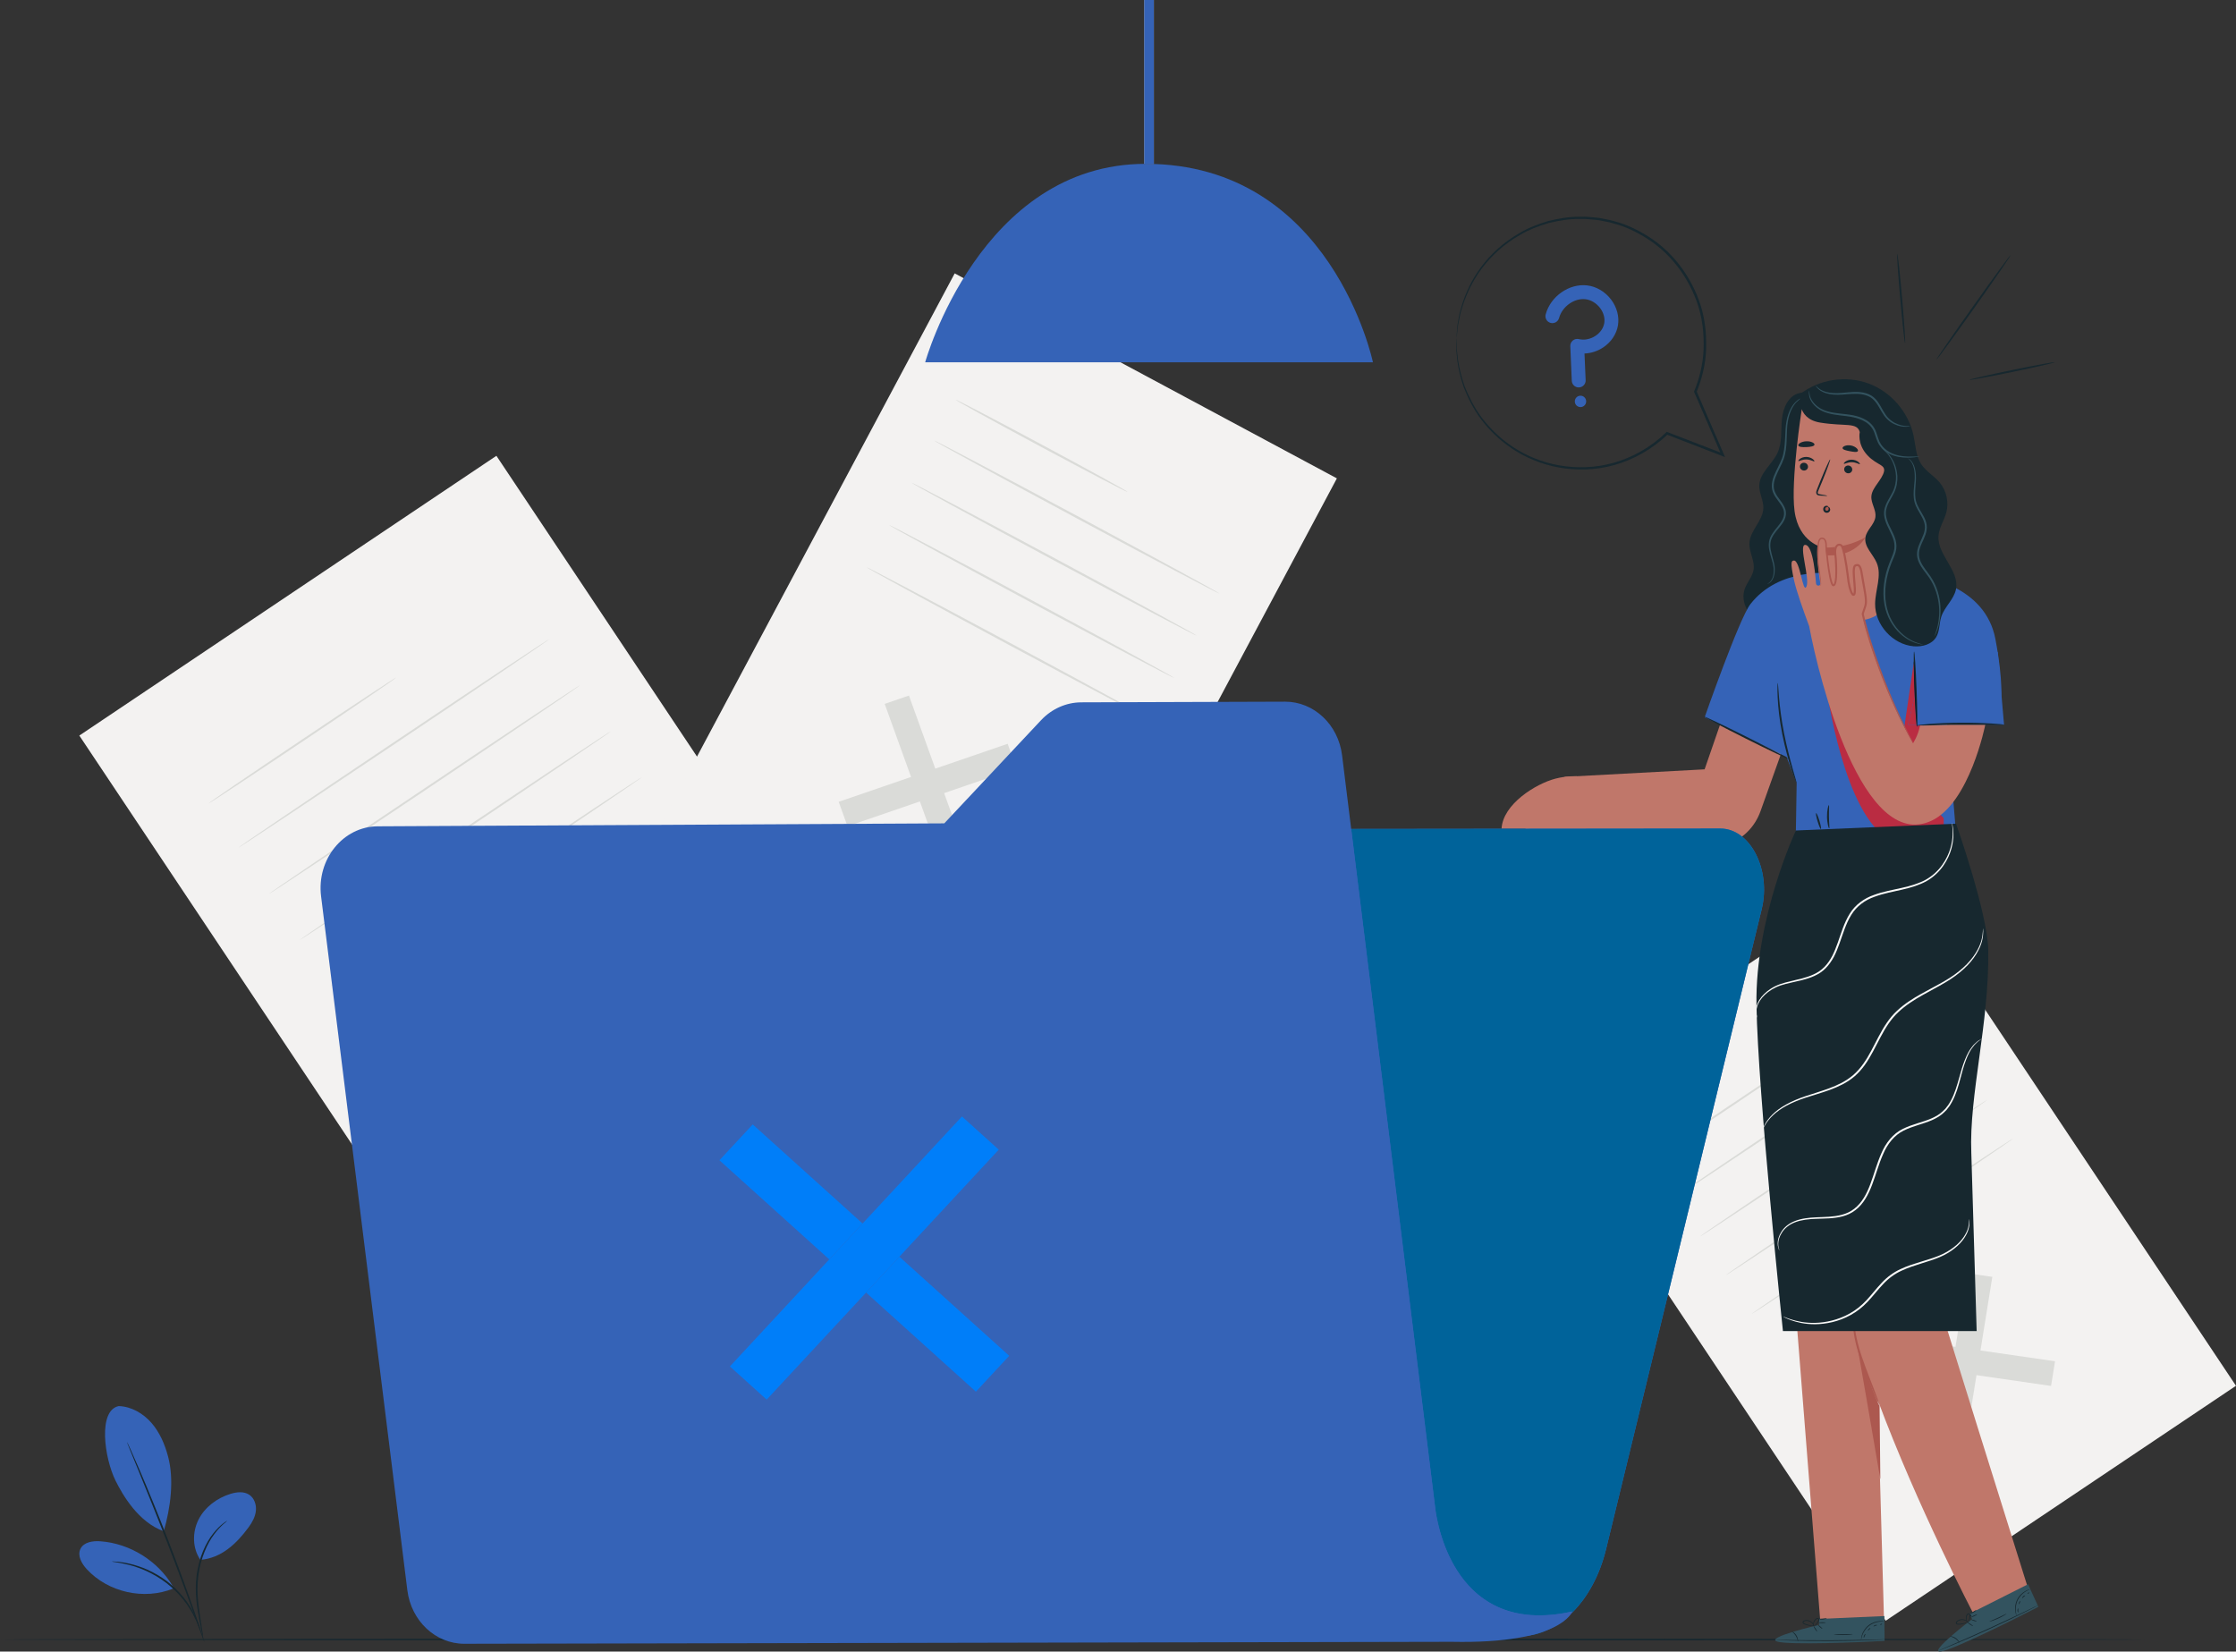 <svg width="417" height="308" viewBox="0 0 417 308" fill="none" xmlns="http://www.w3.org/2000/svg">
<rect x="0" y="0" width="417" height="308" fill="#333333" stroke="none"/>
<g clip-path="url(#clip0)">
<path d="M169.18 199.854L91.398 252.027L14.793 137.173L92.575 85.001L169.18 199.854Z" fill="#F3F2F1"/>
<path d="M128.996 194.409L128.114 199.887L89.448 194.301L90.331 188.823L128.996 194.409Z" fill="#DADBD8"/>
<path d="M109.524 174.866L115.072 175.668L108.921 213.844L103.372 213.043L109.524 174.866Z" fill="#DADBD8"/>
<path d="M73.909 126.342C73.964 126.426 66.169 131.751 56.501 138.237C46.829 144.724 38.946 149.914 38.891 149.831C38.836 149.748 46.629 144.423 56.3 137.936C65.969 131.45 73.854 126.26 73.909 126.342Z" fill="#DADBD8"/>
<path d="M102.513 119.142C102.569 119.225 89.606 128.017 73.565 138.776C57.518 149.54 44.469 158.195 44.414 158.111C44.358 158.029 57.318 149.238 73.364 138.476C89.406 127.716 102.458 119.058 102.513 119.142Z" fill="#DADBD8"/>
<path d="M108.247 127.738C108.303 127.822 95.34 136.613 79.299 147.372C63.252 158.136 50.203 166.791 50.148 166.708C50.092 166.625 63.052 157.835 79.099 147.072C95.139 136.312 108.191 127.655 108.247 127.738Z" fill="#DADBD8"/>
<path d="M113.981 136.335C114.036 136.418 101.074 145.21 85.033 155.97C68.986 166.733 55.937 175.388 55.881 175.305C55.826 175.222 68.785 166.432 84.832 155.669C100.873 144.909 113.925 136.252 113.981 136.335Z" fill="#DADBD8"/>
<path d="M119.714 144.932C119.77 145.015 106.808 153.807 90.767 164.566C74.72 175.329 61.671 183.985 61.615 183.901C61.56 183.819 74.519 175.029 90.566 164.266C106.607 153.506 119.659 144.849 119.714 144.932Z" fill="#DADBD8"/>
<path d="M416.998 258.433L351.675 302.248L287.341 205.791L352.664 161.976L416.998 258.433Z" fill="#F3F2F1"/>
<path d="M383.251 253.859L382.51 258.461L350.038 253.769L350.779 249.168L383.251 253.859Z" fill="#DADBD8"/>
<path d="M366.898 237.447L371.557 238.119L366.391 270.181L361.731 269.509L366.898 237.447Z" fill="#DADBD8"/>
<path d="M336.987 196.696C337.043 196.779 330.504 201.262 322.384 206.708C314.261 212.157 307.633 216.505 307.578 216.421C307.522 216.338 314.061 211.855 322.184 206.407C330.303 200.961 336.932 196.612 336.987 196.696Z" fill="#DADBD8"/>
<path d="M361.009 190.648C361.065 190.731 350.186 198.125 336.715 207.161C323.238 216.201 312.272 223.46 312.217 223.375C312.161 223.293 323.038 215.9 336.514 206.861C349.986 197.825 360.954 190.564 361.009 190.648Z" fill="#DADBD8"/>
<path d="M365.826 197.868C365.881 197.951 355.002 205.345 341.53 214.381C328.054 223.421 317.087 230.678 317.032 230.595C316.977 230.513 327.853 223.12 341.33 214.08C354.801 205.044 365.771 197.784 365.826 197.868Z" fill="#DADBD8"/>
<path d="M370.641 205.088C370.697 205.171 359.818 212.565 346.345 221.601C332.869 230.641 321.903 237.898 321.847 237.815C321.792 237.733 332.668 230.34 346.145 221.3C359.617 212.264 370.586 205.004 370.641 205.088Z" fill="#DADBD8"/>
<path d="M375.456 212.307C375.512 212.39 364.633 219.784 351.161 228.821C337.685 237.86 326.719 245.118 326.663 245.035C326.607 244.952 337.484 237.56 350.96 228.52C364.432 219.484 375.401 212.224 375.456 212.307Z" fill="#DADBD8"/>
<path d="M193.19 194.456L121.916 156.23L178.044 50.984L249.32 89.21L193.19 194.456Z" fill="#F3F2F1"/>
<path d="M180.989 161.534L176.467 163.087L164.989 131.266L169.511 129.713L180.989 161.534Z" fill="#DADBD8"/>
<path d="M187.922 138.706L189.569 143.271L158.056 154.094L156.409 149.528L187.922 138.706Z" fill="#DADBD8"/>
<path d="M210.313 91.756C210.258 91.861 203.028 88.092 194.168 83.341C185.306 78.588 178.169 74.651 178.225 74.546C178.28 74.441 185.508 78.209 194.371 82.962C203.23 87.714 210.369 91.652 210.313 91.756Z" fill="#DADBD8"/>
<path d="M227.417 110.687C227.361 110.792 215.397 104.485 200.698 96.601C185.993 88.715 174.122 82.239 174.178 82.135C174.233 82.03 186.195 88.337 200.9 96.222C215.599 104.106 227.473 110.583 227.417 110.687Z" fill="#DADBD8"/>
<path d="M223.215 118.565C223.16 118.67 211.196 112.363 196.496 104.479C181.792 96.593 169.921 90.117 169.977 90.012C170.032 89.908 181.994 96.214 196.699 104.1C211.398 111.984 223.272 118.461 223.215 118.565Z" fill="#DADBD8"/>
<path d="M219.014 126.443C218.959 126.548 206.995 120.241 192.296 112.357C177.591 104.47 165.72 97.995 165.776 97.89C165.832 97.785 177.793 104.091 192.497 111.978C207.197 119.861 219.071 126.339 219.014 126.443Z" fill="#DADBD8"/>
<path d="M214.813 134.32C214.758 134.425 202.794 128.117 188.094 120.234C173.39 112.347 161.519 105.872 161.575 105.767C161.63 105.662 173.592 111.969 188.297 119.855C202.995 127.738 214.869 134.216 214.813 134.32Z" fill="#DADBD8"/>
<path d="M213.396 30.575H215.187V-0.001H213.396V30.575Z" fill="#C3C5C2"/>
<path d="M172.539 67.562H256.044C256.044 67.562 248.334 30.555 213.659 30.555C182.817 30.555 172.539 67.562 172.539 67.562Z" fill="#3563B7"/>
<path d="M215.187 -0.001H213.396V30.575H215.187V-0.001Z" fill="#3563B7"/>
<path d="M400.213 305.752C400.213 305.852 310.615 305.934 200.116 305.934C89.579 305.934 0 305.852 0 305.752C0 305.653 89.579 305.572 200.116 305.572C310.615 305.572 400.213 305.653 400.213 305.752Z" fill="#17282F"/>
<path d="M22.15 262.217C24.494 262.299 26.694 263.576 28.24 265.344C29.786 267.113 30.733 269.337 31.34 271.608C32.513 276.004 31.792 281.192 30.541 285.566C25.796 283.865 22.869 278.79 21.546 276.122C19.455 271.905 18.228 263.01 22.15 262.217Z" fill="#3563B7"/>
<path d="M37.37 290.894C35.872 288.738 35.837 285.74 37.021 283.396C38.204 281.052 40.478 279.362 42.983 278.59C44.141 278.234 45.484 278.084 46.492 278.759C47.433 279.39 47.84 280.627 47.719 281.757C47.598 282.886 47.027 283.919 46.354 284.832C44.047 287.965 41.24 290.573 37.37 290.894Z" fill="#3563B7"/>
<path d="M37.892 305.583C37.869 305.586 37.797 305.26 37.679 304.67C37.553 304.018 37.388 303.175 37.192 302.164C36.817 300.058 36.223 297.062 36.672 293.75C37.104 290.454 38.413 287.635 39.785 285.952C40.461 285.1 41.107 284.498 41.585 284.127C41.816 283.932 42.021 283.812 42.15 283.72C42.283 283.633 42.355 283.592 42.362 283.601C42.414 283.659 41.252 284.377 39.969 286.094C38.67 287.782 37.424 290.553 36.998 293.794C36.556 297.038 37.103 300.007 37.42 302.125C37.59 303.188 37.727 304.05 37.806 304.649C37.885 305.247 37.913 305.579 37.892 305.583Z" fill="#17282F"/>
<path d="M23.68 268.908C23.691 268.903 23.756 269.027 23.871 269.268C23.998 269.542 24.16 269.892 24.36 270.327C24.779 271.25 25.369 272.592 26.084 274.257C27.513 277.587 29.424 282.213 31.419 287.37C33.413 292.53 35.113 297.24 36.296 300.665C36.887 302.378 37.354 303.767 37.665 304.732C37.809 305.189 37.925 305.557 38.016 305.845C38.093 306.1 38.128 306.237 38.117 306.241C38.107 306.244 38.05 306.115 37.953 305.867C37.848 305.584 37.712 305.222 37.544 304.774C37.184 303.783 36.686 302.416 36.077 300.743C34.839 297.339 33.105 292.645 31.113 287.49C29.119 282.337 27.244 277.698 25.869 274.348C25.194 272.7 24.642 271.354 24.243 270.378C24.065 269.933 23.922 269.574 23.81 269.295C23.715 269.046 23.67 268.912 23.68 268.908Z" fill="#17282F"/>
<path d="M32.259 295.865C29.46 291.089 24.235 287.833 18.726 287.433C17.323 287.33 15.636 287.567 15.011 288.831C14.384 290.096 15.222 291.593 16.178 292.632C20.154 296.951 26.88 298.457 32.311 296.243" fill="#3563B7"/>
<path d="M20.862 291.199C20.864 291.176 21.176 291.189 21.741 291.232C22.023 291.251 22.369 291.276 22.766 291.351C23.16 291.424 23.62 291.468 24.11 291.604C24.602 291.726 25.146 291.847 25.709 292.05C26.283 292.22 26.872 292.466 27.491 292.729C28.714 293.286 30.012 294.015 31.247 294.962C32.473 295.92 33.509 296.992 34.351 298.042C34.756 298.581 35.142 299.09 35.444 299.61C35.777 300.108 36.025 300.609 36.258 301.061C36.507 301.505 36.653 301.945 36.816 302.314C36.981 302.683 37.083 303.016 37.165 303.288C37.333 303.831 37.415 304.132 37.393 304.139C37.323 304.163 36.986 302.948 36.051 301.168C35.808 300.729 35.553 300.242 35.215 299.756C34.908 299.252 34.519 298.757 34.114 298.232C33.273 297.209 32.25 296.164 31.046 295.223C29.833 294.293 28.563 293.569 27.367 293.006C26.761 292.74 26.184 292.487 25.622 292.309C25.071 292.097 24.538 291.965 24.055 291.831C22.109 291.337 20.855 291.27 20.862 291.199Z" fill="#17282F"/>
<path d="M335.532 73.322C333.494 73.793 332.501 76.145 332.308 78.233C332.116 80.322 332.381 82.528 331.506 84.433C330.521 86.578 328.17 88.159 328.092 90.518C328.045 91.957 328.896 93.31 328.856 94.748C328.788 97.112 326.385 98.897 326.259 101.257C326.169 102.957 327.298 104.588 327.026 106.268C326.814 107.577 325.799 108.607 325.37 109.859C324.515 112.357 326.226 115.107 328.454 116.513C330.938 118.079 334.118 118.484 336.913 117.588C339.709 116.693 342.065 114.514 343.184 111.793C344.417 108.791 344.147 105.41 343.879 102.174C343.044 92.091 342.423 81.99 342.018 71.879" fill="#17282F"/>
<path d="M329.615 108.907C329.571 108.866 330.172 108.688 330.546 107.796C330.727 107.359 330.82 106.773 330.783 106.099C330.76 105.42 330.529 104.681 330.277 103.848C330.045 103.021 329.743 102.064 329.916 100.997C330.091 99.915 330.863 99.026 331.568 98.153C331.922 97.71 332.279 97.25 332.504 96.726C332.74 96.208 332.79 95.615 332.613 95.059C332.254 93.923 331.144 93.088 330.635 91.776C330.383 91.12 330.38 90.398 330.524 89.748C330.661 89.092 330.926 88.497 331.193 87.929C331.736 86.797 332.333 85.759 332.57 84.658C333.056 82.453 332.83 80.348 333.161 78.619C333.46 76.887 334.19 75.584 334.913 74.915C335.266 74.568 335.607 74.384 335.829 74.26C336.066 74.158 336.192 74.111 336.196 74.122C336.219 74.161 335.682 74.326 335.013 75.014C334.344 75.692 333.674 76.966 333.412 78.662C333.275 79.505 333.254 80.453 333.219 81.471C333.184 82.488 333.152 83.592 332.894 84.734C332.653 85.891 332.039 86.969 331.513 88.081C330.991 89.173 330.512 90.454 330.973 91.651C331.413 92.834 332.53 93.674 332.95 94.953C333.155 95.589 333.088 96.294 332.82 96.864C332.566 97.444 332.188 97.918 331.827 98.362C331.101 99.241 330.376 100.077 330.211 101.05C330.037 102.018 330.304 102.951 330.523 103.777C330.756 104.604 330.979 105.383 330.985 106.09C331.003 106.791 330.886 107.401 330.675 107.852C330.466 108.306 330.18 108.586 329.965 108.729C329.751 108.876 329.615 108.907 329.615 108.907Z" fill="#33535F"/>
<path d="M324.156 125.383L317.9 143.473L291.804 144.876L287.453 154.586L314.697 157.35C320.13 159.602 326.336 156.842 328.319 151.292L335.589 130.941L324.156 125.383Z" fill="#C0776A"/>
<path d="M378.132 295.93C378.132 295.93 359.009 235.02 358.603 233.043C358.236 231.256 365.543 187.424 366.464 176.08L340.624 177.046C340.624 177.046 340.624 177.115 340.622 177.235L329.639 177.846L339.476 302.415H351.367L350.188 261.087C357.52 280.827 368.027 300.943 368.027 300.943L378.132 295.93Z" fill="#C0776A"/>
<path d="M350.673 275.899C350.684 275.521 350.529 262.052 350.529 262.052C350.381 262.858 345.97 250.357 346.077 249.598C346.132 249.204 350.673 275.899 350.673 275.899Z" fill="#AC584F"/>
<path d="M345.574 243.679C345.547 243.679 345.521 243.947 345.497 244.434C345.472 244.921 345.466 245.627 345.513 246.499C345.53 246.936 345.576 247.412 345.632 247.923C345.697 248.433 345.766 248.979 345.884 249.546C346.1 250.683 346.433 251.913 346.856 253.175C347.719 255.694 348.672 257.899 349.349 259.498C349.669 260.227 349.945 260.855 350.176 261.381C350.379 261.822 350.504 262.062 350.529 262.052C350.555 262.042 350.478 261.783 350.319 261.323C350.16 260.864 349.917 260.204 349.608 259.393C348.997 257.767 348.086 255.546 347.231 253.049C346.811 251.798 346.473 250.59 346.241 249.474C346.115 248.918 346.035 248.381 345.957 247.88C345.887 247.378 345.826 246.91 345.792 246.479C345.71 245.619 345.673 244.918 345.651 244.433C345.628 243.948 345.601 243.679 345.574 243.679Z" fill="#AC584F"/>
<path d="M339.253 303.029L339.248 301.909L351.427 301.378L351.461 305.997L350.71 306.047C347.366 306.244 333.697 306.809 331.459 306.137C328.965 305.386 339.253 303.029 339.253 303.029Z" fill="#33535F"/>
<path d="M351.631 305.717C351.631 305.722 351.56 305.73 351.422 305.74C351.243 305.751 351.046 305.764 350.824 305.779C350.226 305.807 349.49 305.841 348.622 305.882C346.763 305.955 344.192 306.023 341.351 306.036C338.51 306.048 335.938 306.003 334.078 305.946C333.21 305.912 332.474 305.885 331.875 305.862C331.653 305.849 331.457 305.838 331.277 305.828C331.14 305.819 331.068 305.812 331.068 305.808C331.068 305.802 331.14 305.799 331.278 305.799C331.458 305.801 331.655 305.803 331.877 305.805C332.476 305.814 333.212 305.827 334.08 305.841C335.94 305.872 338.511 305.901 341.351 305.889C344.189 305.876 346.759 305.825 348.619 305.778C349.488 305.755 350.224 305.737 350.822 305.721C351.044 305.717 351.241 305.714 351.421 305.71C351.559 305.71 351.63 305.711 351.631 305.717Z" fill="#17282F"/>
<path d="M335.307 306.11C335.262 306.116 335.226 305.589 334.892 305.058C334.567 304.52 334.114 304.253 334.139 304.215C334.146 304.178 334.667 304.405 335.017 304.98C335.373 305.551 335.343 306.119 335.307 306.11Z" fill="#17282F"/>
<path d="M338.876 304.278C338.842 304.3 338.67 304.092 338.493 303.813C338.314 303.535 338.198 303.291 338.233 303.269C338.267 303.247 338.439 303.455 338.616 303.733C338.794 304.013 338.91 304.256 338.876 304.278Z" fill="#17282F"/>
<path d="M339.856 303.754C339.829 303.784 339.637 303.657 339.428 303.469C339.218 303.282 339.07 303.106 339.097 303.076C339.124 303.045 339.316 303.172 339.525 303.36C339.734 303.547 339.883 303.723 339.856 303.754Z" fill="#17282F"/>
<path d="M340.471 302.605C340.472 302.646 340.189 302.683 339.84 302.688C339.49 302.693 339.206 302.664 339.205 302.623C339.205 302.583 339.487 302.546 339.838 302.54C340.187 302.536 340.47 302.564 340.471 302.605Z" fill="#17282F"/>
<path d="M340.681 301.796C340.696 301.832 340.387 301.972 339.977 302.004C339.566 302.038 339.24 301.947 339.248 301.909C339.254 301.867 339.575 301.89 339.965 301.857C340.355 301.828 340.669 301.755 340.681 301.796Z" fill="#17282F"/>
<path d="M338.461 303.22C338.462 303.236 338.163 303.274 337.682 303.217C337.442 303.19 337.158 303.134 336.853 303.037C336.701 302.984 336.542 302.944 336.378 302.843C336.301 302.792 336.215 302.72 336.184 302.601C336.152 302.484 336.213 302.353 336.301 302.289C337.044 301.899 337.79 302.316 338.068 302.701C338.221 302.898 338.292 303.089 338.324 303.222C338.356 303.354 338.354 303.431 338.345 303.432C338.318 303.442 338.292 303.125 337.988 302.768C337.839 302.592 337.611 302.421 337.321 302.336C337.046 302.255 336.655 302.235 336.393 302.403C336.27 302.495 336.319 302.641 336.457 302.722C336.585 302.805 336.751 302.855 336.895 302.909C337.19 303.009 337.465 303.074 337.697 303.115C338.164 303.196 338.461 303.196 338.461 303.22Z" fill="#17282F"/>
<path d="M338.26 303.259C338.249 303.267 338.133 303.068 338.168 302.717C338.186 302.544 338.248 302.34 338.378 302.146C338.515 301.972 338.691 301.732 339.025 301.746C339.205 301.768 339.295 301.974 339.266 302.105C339.253 302.243 339.192 302.36 339.136 302.454C339.021 302.65 338.89 302.809 338.769 302.928C338.526 303.169 338.333 303.26 338.325 303.246C338.311 303.227 338.48 303.105 338.694 302.857C338.8 302.733 338.915 302.576 339.018 302.388C339.124 302.222 339.196 301.926 339 301.891C338.806 301.872 338.608 302.068 338.489 302.224C338.367 302.394 338.3 302.576 338.271 302.733C338.213 303.051 338.285 303.253 338.26 303.259Z" fill="#17282F"/>
<path d="M351.371 302.392C351.369 302.42 351.024 302.361 350.477 302.428C349.935 302.49 349.181 302.716 348.527 303.242C347.873 303.77 347.49 304.459 347.312 304.977C347.129 305.498 347.113 305.848 347.085 305.845C347.076 305.844 347.072 305.756 347.084 305.6C347.096 305.442 347.133 305.216 347.213 304.944C347.371 304.404 347.753 303.677 348.435 303.127C349.117 302.579 349.907 302.362 350.466 302.325C350.749 302.304 350.977 302.317 351.133 302.339C351.289 302.361 351.373 302.384 351.371 302.392Z" fill="#17282F"/>
<path d="M345.538 304.749C345.544 304.787 344.753 304.914 343.769 304.917C342.784 304.924 341.993 304.806 341.998 304.768C342.001 304.725 342.793 304.777 343.768 304.77C344.744 304.766 345.534 304.706 345.538 304.749Z" fill="#17282F"/>
<path d="M347.914 304.723C347.943 304.753 347.849 304.892 347.769 305.074C347.686 305.256 347.645 305.418 347.604 305.415C347.564 305.415 347.54 305.224 347.634 305.014C347.728 304.804 347.888 304.694 347.914 304.723Z" fill="#17282F"/>
<path d="M348.804 303.603C348.833 303.632 348.755 303.758 348.63 303.885C348.505 304.013 348.381 304.095 348.352 304.066C348.323 304.038 348.4 303.911 348.526 303.783C348.65 303.655 348.775 303.575 348.804 303.603Z" fill="#17282F"/>
<path d="M350.082 303.087C350.074 303.129 349.913 303.128 349.736 303.192C349.556 303.251 349.429 303.35 349.397 303.323C349.365 303.301 349.467 303.128 349.688 303.053C349.908 302.975 350.095 303.05 350.082 303.087Z" fill="#17282F"/>
<path d="M350.994 302.843C351.009 302.882 350.939 302.943 350.839 302.983C350.738 303.023 350.645 303.024 350.63 302.986C350.615 302.948 350.685 302.886 350.785 302.847C350.886 302.806 350.98 302.806 350.994 302.843Z" fill="#17282F"/>
<path d="M367.789 301.952L367.327 300.932L378.221 295.443L380.137 299.643L379.473 299.999C376.504 301.551 364.264 307.682 361.948 307.987C359.365 308.328 367.789 301.952 367.789 301.952Z" fill="#33535F"/>
<path d="M380.178 299.319C380.181 299.323 380.118 299.36 379.998 299.426C379.839 299.51 379.665 299.602 379.468 299.706C378.934 299.978 378.277 300.311 377.501 300.705C375.834 301.536 373.516 302.654 370.931 303.833C368.344 305.011 365.979 306.026 364.259 306.738C363.453 307.064 362.77 307.341 362.216 307.566C362.008 307.646 361.823 307.717 361.656 307.782C361.527 307.83 361.459 307.853 361.457 307.848C361.455 307.843 361.52 307.811 361.644 307.754C361.809 307.682 361.989 307.603 362.193 307.513C362.743 307.276 363.42 306.986 364.218 306.642C365.928 305.906 368.285 304.876 370.87 303.698C373.455 302.521 375.778 301.418 377.456 300.612C378.238 300.234 378.903 299.915 379.442 299.655C379.644 299.56 379.822 299.476 379.984 299.4C380.109 299.343 380.176 299.315 380.178 299.319Z" fill="#17282F"/>
<path d="M365.448 306.383C365.409 306.407 365.16 305.941 364.639 305.593C364.123 305.237 363.599 305.178 363.606 305.134C363.6 305.097 364.167 305.09 364.721 305.471C365.279 305.845 365.484 306.376 365.448 306.383Z" fill="#17282F"/>
<path d="M367.955 303.246C367.933 303.28 367.691 303.16 367.415 302.98C367.139 302.798 366.933 302.624 366.956 302.59C366.978 302.555 367.219 302.675 367.496 302.856C367.771 303.037 367.977 303.212 367.955 303.246Z" fill="#17282F"/>
<path d="M368.634 302.365C368.622 302.404 368.396 302.367 368.128 302.282C367.86 302.197 367.652 302.097 367.666 302.058C367.678 302.019 367.905 302.057 368.172 302.142C368.439 302.226 368.647 302.327 368.634 302.365Z" fill="#17282F"/>
<path d="M368.727 301.064C368.745 301.101 368.501 301.251 368.185 301.4C367.868 301.548 367.597 301.638 367.58 301.602C367.563 301.565 367.806 301.415 368.123 301.266C368.44 301.117 368.711 301.027 368.727 301.064Z" fill="#17282F"/>
<path d="M368.588 300.24C368.615 300.267 368.392 300.522 368.03 300.719C367.669 300.919 367.334 300.97 367.327 300.932C367.316 300.891 367.617 300.78 367.96 300.59C368.303 300.403 368.559 300.208 368.588 300.24Z" fill="#17282F"/>
<path d="M367.144 302.451C367.152 302.465 366.895 302.623 366.433 302.768C366.203 302.841 365.92 302.907 365.602 302.945C365.442 302.959 365.281 302.988 365.09 302.963C364.998 302.948 364.89 302.917 364.815 302.822C364.736 302.729 364.739 302.583 364.793 302.488C365.312 301.829 366.164 301.902 366.574 302.139C366.794 302.255 366.936 302.402 367.02 302.509C367.103 302.618 367.132 302.687 367.125 302.692C367.104 302.712 366.95 302.434 366.527 302.233C366.32 302.134 366.044 302.072 365.743 302.113C365.459 302.153 365.094 302.294 364.924 302.555C364.849 302.69 364.953 302.803 365.112 302.821C365.263 302.843 365.435 302.821 365.588 302.81C365.899 302.781 366.176 302.727 366.405 302.668C366.864 302.551 367.134 302.429 367.144 302.451Z" fill="#17282F"/>
<path d="M366.977 302.57C366.97 302.582 366.783 302.448 366.671 302.113C366.617 301.948 366.59 301.736 366.63 301.506C366.684 301.291 366.747 301 367.056 300.875C367.23 300.821 367.636 301.172 367.665 301.303C367.708 301.434 367.459 301.367 367.447 301.476C367.422 301.702 367.367 301.9 367.306 302.059C367.182 302.378 367.044 302.541 367.031 302.531C367.01 302.519 367.114 302.339 367.208 302.025C367.254 301.868 367.295 301.677 367.312 301.464C367.341 301.269 367.286 300.969 367.094 301.018C366.908 301.081 366.807 301.34 366.762 301.531C366.721 301.736 366.734 301.93 366.771 302.085C366.848 302.399 366.997 302.554 366.977 302.57Z" fill="#17282F"/>
<path d="M378.584 296.394C378.593 296.42 378.254 296.507 377.782 296.793C377.313 297.072 376.718 297.588 376.336 298.336C375.954 299.086 375.886 299.872 375.936 300.418C375.982 300.969 376.11 301.295 376.084 301.303C376.075 301.306 376.035 301.229 375.982 301.08C375.929 300.931 375.87 300.71 375.832 300.428C375.755 299.871 375.807 299.051 376.205 298.27C376.603 297.49 377.235 296.966 377.73 296.702C377.979 296.568 378.193 296.486 378.344 296.442C378.495 296.397 378.582 296.385 378.584 296.394Z" fill="#17282F"/>
<path d="M374.225 300.939C374.245 300.971 373.576 301.411 372.68 301.82C371.783 302.23 371.014 302.448 371.002 302.411C370.989 302.37 371.731 302.093 372.619 301.685C373.507 301.282 374.204 300.901 374.225 300.939Z" fill="#17282F"/>
<path d="M376.38 299.94C376.42 299.954 376.391 300.12 376.393 300.318C376.391 300.518 376.42 300.683 376.38 300.698C376.345 300.714 376.245 300.549 376.245 300.318C376.245 300.088 376.344 299.924 376.38 299.94Z" fill="#17282F"/>
<path d="M376.736 298.551C376.775 298.566 376.755 298.713 376.693 298.882C376.632 299.049 376.55 299.174 376.512 299.16C376.474 299.147 376.493 298.999 376.555 298.83C376.617 298.662 376.698 298.538 376.736 298.551Z" fill="#17282F"/>
<path d="M377.692 297.556C377.701 297.597 377.554 297.663 377.418 297.794C377.278 297.921 377.204 298.064 377.163 298.052C377.125 298.046 377.147 297.845 377.317 297.687C377.487 297.525 377.687 297.517 377.692 297.556Z" fill="#17282F"/>
<path d="M378.424 296.959C378.453 296.988 378.415 297.073 378.339 297.151C378.264 297.228 378.179 297.267 378.15 297.239C378.121 297.21 378.159 297.125 378.234 297.048C378.31 296.97 378.395 296.931 378.424 296.959Z" fill="#17282F"/>
<path d="M364.788 155.463L362.76 130.647L373.178 130.834C373.178 130.834 373.66 127.175 372.125 119.149C371.184 114.227 367.915 111.208 364.25 109.415L364.25 109.349L363.933 109.266C359.271 107.078 354.391 106.769 354.391 106.769L341.603 106.917C341.603 106.917 331.835 105.695 326.428 112.679C324.344 115.368 317.9 133.78 317.9 133.78L333.248 141.194L331.787 130.984C331.787 130.984 332.078 138.386 333.02 140.731C333.545 142.038 335.065 146.095 335.065 146.095L334.866 158.341L364.788 155.463Z" fill="#3563B7"/>
<path d="M357.733 127.045L355.835 135.155H373.742L372.563 121.559L357.733 127.045Z" fill="#3563B7"/>
<path d="M373.742 135.155C373.743 135.102 372.838 135.006 371.372 134.919C369.903 134.833 367.873 134.76 365.628 134.771C363.384 134.782 361.353 134.879 359.887 134.996C358.42 135.112 357.519 135.236 357.523 135.288C357.527 135.345 358.435 135.32 359.902 135.275C361.369 135.231 363.393 135.177 365.63 135.166C367.868 135.156 369.894 135.185 371.361 135.2C372.829 135.215 373.739 135.211 373.742 135.155Z" fill="#17282F"/>
<path d="M356.961 121.492C356.906 121.494 356.888 122.283 356.901 123.555C356.915 124.828 356.961 126.584 357.036 128.524C357.111 130.463 357.201 132.219 357.285 133.489C357.37 134.758 357.45 135.542 357.505 135.54C357.559 135.538 357.578 134.75 357.565 133.477C357.551 132.205 357.506 130.448 357.43 128.508C357.355 126.569 357.265 124.814 357.18 123.544C357.095 122.275 357.016 121.491 356.961 121.492Z" fill="#17282F"/>
<path d="M355.401 157.34C354.392 157.34 353.443 157.091 352.553 156.64L360.781 155.849C358.68 157.29 355.835 157.325 355.835 157.325C355.689 157.335 355.544 157.34 355.401 157.34Z" fill="#A7A9A8"/>
<path d="M352.553 156.639C343.857 152.233 340.667 128.516 340.667 128.516L362.492 152.585V153.907C362.089 154.741 361.476 155.371 360.781 155.848L352.553 156.639Z" fill="#BA2C42"/>
<path d="M356.206 140.289L354.819 137.743L356.902 123.634C356.917 124.899 356.962 126.624 357.036 128.524C357.053 128.959 357.071 129.384 357.089 129.797L355.835 135.155H357.425C357.455 135.404 357.482 135.54 357.505 135.54H357.505C357.523 135.539 357.536 135.456 357.547 135.301C357.6 135.315 357.742 135.321 357.961 135.321C358.104 135.321 358.28 135.318 358.487 135.314L356.206 140.289Z" fill="#BA2C42"/>
<path d="M357.425 135.155H355.835L357.089 129.797C357.151 131.227 357.22 132.504 357.286 133.489C357.335 134.229 357.383 134.805 357.425 135.155Z" fill="#BA2C42"/>
<path d="M357.961 135.321C357.742 135.321 357.6 135.315 357.547 135.301C357.547 135.297 357.547 135.293 357.548 135.288L358.488 135.311L358.487 135.314C358.28 135.318 358.104 135.321 357.961 135.321Z" fill="#0F191D"/>
<path d="M357.505 135.54C357.483 135.54 357.455 135.404 357.425 135.155C357.383 134.805 357.336 134.229 357.286 133.489C357.221 132.504 357.151 131.227 357.089 129.797C357.071 129.384 357.053 128.959 357.036 128.524C356.963 126.624 356.917 124.899 356.902 123.634L356.961 123.236L357.523 135.288H357.548C357.547 135.293 357.547 135.297 357.547 135.302C357.537 135.457 357.523 135.539 357.505 135.54H357.505Z" fill="#0F191D"/>
<path d="M335.065 146.095C335.04 146.104 334.934 145.857 334.762 145.403C334.588 144.95 334.357 144.286 334.089 143.46C333.555 141.809 332.894 139.497 332.377 136.894C331.862 134.289 331.61 131.894 331.529 130.157C331.486 129.289 331.474 128.586 331.486 128.1C331.496 127.614 331.514 127.346 331.539 127.345C331.596 127.345 331.635 128.417 331.783 130.14C331.93 131.863 332.22 134.235 332.731 136.824C333.246 139.411 333.863 141.721 334.334 143.386C334.554 144.159 334.741 144.817 334.895 145.358C335.027 145.826 335.088 146.088 335.065 146.095Z" fill="#17282F"/>
<path d="M339.588 154.599C339.492 154.628 339.216 153.99 338.969 153.173C338.723 152.357 338.601 151.671 338.696 151.642C338.792 151.613 339.069 152.252 339.315 153.068C339.561 153.885 339.683 154.57 339.588 154.599Z" fill="#17282F"/>
<path d="M341.135 154.486C341.043 154.51 340.741 153.552 340.726 152.323C340.705 151.095 340.979 150.128 341.072 150.149C341.174 150.168 341.066 151.132 341.087 152.318C341.101 153.503 341.237 154.465 341.135 154.486Z" fill="#17282F"/>
<path d="M333.56 141.532C333.516 141.622 329.943 139.922 325.582 137.738C321.22 135.551 317.721 133.707 317.766 133.618C317.81 133.528 321.382 135.227 325.744 137.414C330.104 139.599 333.604 141.444 333.56 141.532Z" fill="#17282F"/>
<path d="M339.854 109.316C339.934 105.799 339.953 102.096 339.953 102.096C339.953 102.096 335.456 101.227 334.672 95.291C333.924 89.631 336.015 76.35 336.015 76.35C342.585 73.859 349.413 76.117 353.915 81.456L352.798 110.009C352.668 113.324 349.723 115.852 346.184 115.686C342.61 115.518 339.778 112.668 339.854 109.316Z" fill="#C0776A"/>
<path d="M335.674 86.965C335.649 87.364 335.967 87.716 336.382 87.748C336.798 87.781 337.155 87.485 337.179 87.085C337.204 86.685 336.886 86.334 336.471 86.301C336.055 86.267 335.698 86.565 335.674 86.965Z" fill="#17282F"/>
<path d="M335.392 85.969C335.483 86.07 336.067 85.659 336.88 85.683C337.693 85.695 338.279 86.13 338.37 86.032C338.415 85.989 338.324 85.808 338.069 85.611C337.817 85.416 337.385 85.221 336.879 85.21C336.372 85.199 335.941 85.376 335.691 85.56C335.437 85.746 335.347 85.923 335.392 85.969Z" fill="#17282F"/>
<path d="M343.927 87.48C343.903 87.88 344.22 88.23 344.636 88.264C345.051 88.297 345.409 88.001 345.433 87.6C345.458 87.201 345.14 86.85 344.724 86.816C344.309 86.783 343.951 87.08 343.927 87.48Z" fill="#17282F"/>
<path d="M343.872 86.484C343.963 86.586 344.547 86.176 345.36 86.199C346.173 86.21 346.759 86.646 346.851 86.548C346.894 86.504 346.804 86.325 346.549 86.128C346.298 85.932 345.866 85.737 345.359 85.726C344.853 85.716 344.422 85.891 344.171 86.077C343.917 86.263 343.827 86.439 343.872 86.484Z" fill="#17282F"/>
<path d="M340.764 92.457C340.769 92.411 340.266 92.311 339.449 92.185C339.242 92.158 339.047 92.111 339.015 91.968C338.97 91.816 339.063 91.594 339.17 91.354C339.378 90.856 339.596 90.332 339.825 89.784C340.736 87.548 341.401 85.707 341.311 85.671C341.221 85.635 340.41 87.418 339.498 89.654C339.279 90.206 339.069 90.732 338.869 91.234C338.784 91.469 338.642 91.734 338.74 92.049C338.792 92.206 338.941 92.323 339.074 92.363C339.205 92.407 339.323 92.412 339.425 92.421C340.249 92.487 340.76 92.504 340.764 92.457Z" fill="#17282F"/>
<path d="M339.953 102.096C339.953 102.096 343.912 102.455 347.902 100.188C347.902 100.188 345.882 104.199 339.998 103.494L339.953 102.096Z" fill="#AC584F"/>
<path d="M346.476 84.131C346.309 84.386 345.69 84.273 344.997 84.148C344.307 84.008 343.69 83.885 343.628 83.586C343.559 83.3 344.276 82.904 345.2 83.081C346.125 83.257 346.645 83.89 346.476 84.131Z" fill="#17282F"/>
<path d="M338.388 82.934C338.325 83.231 337.662 83.34 336.898 83.379C336.134 83.41 335.465 83.363 335.375 83.073C335.283 82.792 335.929 82.335 336.848 82.294C337.768 82.25 338.453 82.646 338.388 82.934Z" fill="#17282F"/>
<path d="M340.778 94.41C340.606 94.363 340.413 94.46 340.327 94.616C340.224 94.802 340.271 95.058 340.434 95.195C340.595 95.332 340.854 95.335 341.019 95.203C341.186 95.07 341.239 94.817 341.142 94.627C341.045 94.439 340.807 94.336 340.604 94.395" fill="#AC584F"/>
<path d="M340.967 94.49C341.004 94.458 340.838 94.257 340.482 94.335C340.319 94.371 340.103 94.519 340.037 94.772C339.973 95.01 340.032 95.318 340.282 95.511C340.542 95.695 340.856 95.657 341.062 95.516C341.283 95.37 341.347 95.103 341.312 94.936C341.24 94.57 340.97 94.511 340.962 94.562C340.932 94.608 341.057 94.735 341.033 94.952C341.021 95.058 340.971 95.157 340.868 95.207C340.768 95.263 340.608 95.262 340.517 95.192C340.421 95.124 340.372 94.972 340.392 94.855C340.407 94.739 340.484 94.651 340.578 94.598C340.771 94.489 340.942 94.54 340.967 94.49Z" fill="#17282F"/>
<path d="M351.191 88.43C350.49 90.059 348.778 91.315 349.016 93.073C349.169 94.209 349.895 95.268 349.754 96.405C349.576 97.833 348.097 98.823 347.888 100.246C347.631 101.992 349.325 103.349 350.001 104.979C350.986 107.352 349.726 110.02 349.696 112.59C349.651 116.527 352.99 120.204 356.902 120.528C358.485 120.658 360.267 120.179 361.088 118.816C361.764 117.691 361.629 116.262 362.035 115.013C362.64 113.152 364.408 111.791 364.781 109.87C365.46 106.369 361.24 103.471 361.518 99.915C361.637 98.396 362.572 97.07 362.97 95.599C363.49 93.672 363.013 91.502 361.732 89.974C360.69 88.731 359.18 87.915 358.293 86.558C357.287 85.019 357.252 83.067 356.873 81.267C355.949 76.88 352.663 73.069 348.469 71.517C344.273 69.966 339.307 70.725 335.763 73.459C335.763 73.459 334.755 78.041 339.445 78.807C344.135 79.573 346.308 78.689 346.837 80.574C346.837 80.574 346.303 82.777 348.241 84.88C350.181 86.983 352.003 86.543 351.191 88.43Z" fill="#17282F"/>
<path d="M358.675 120.208C358.673 120.22 358.527 120.204 358.247 120.162C357.969 120.119 357.56 120.026 357.054 119.84C356.053 119.473 354.634 118.673 353.425 117.146C352.825 116.39 352.262 115.471 351.883 114.392C351.495 113.32 351.273 112.104 351.252 110.823C351.222 109.542 351.404 108.199 351.752 106.854C351.926 106.18 352.153 105.51 352.416 104.843C352.675 104.174 352.994 103.528 353.177 102.846C353.374 102.165 353.348 101.47 353.17 100.807C352.989 100.143 352.681 99.52 352.381 98.903C352.08 98.288 351.772 97.673 351.574 97.02C351.372 96.372 351.297 95.673 351.428 95.022C351.705 93.712 352.498 92.743 352.966 91.749C353.461 90.763 353.616 89.722 353.593 88.787C353.509 86.894 352.704 85.494 352.048 84.687C351.362 83.878 350.843 83.571 350.869 83.537C350.869 83.537 351.419 83.797 352.154 84.595C352.858 85.392 353.727 86.811 353.848 88.776C353.89 89.745 353.742 90.842 353.235 91.879C352.757 92.91 351.992 93.886 351.755 95.085C351.511 96.292 352.081 97.536 352.699 98.746C353.001 99.364 353.321 100.003 353.517 100.712C353.711 101.417 353.739 102.213 353.525 102.94C353.328 103.669 353.003 104.322 352.749 104.976C352.49 105.63 352.267 106.287 352.094 106.945C351.748 108.26 351.565 109.571 351.585 110.819C351.593 113.324 352.451 115.515 353.626 116.988C354.777 118.495 356.138 119.308 357.106 119.708C358.087 120.107 358.684 120.167 358.675 120.208Z" fill="#33535F"/>
<path d="M357.984 85.129C357.986 85.152 357.621 85.218 356.951 85.283C356.285 85.339 355.3 85.416 354.097 85.208C352.922 84.993 351.435 84.414 350.494 83.016C350.032 82.314 349.849 81.465 349.548 80.682C349.265 79.889 348.718 79.203 347.969 78.728C346.452 77.764 344.668 77.645 343.107 77.455C341.538 77.278 340.065 76.944 339.067 76.192C338.061 75.475 337.545 74.543 337.412 73.871C337.337 73.536 337.343 73.265 337.359 73.088C337.384 72.909 337.403 72.818 337.416 72.82C337.46 72.82 337.368 73.202 337.549 73.837C337.716 74.466 338.238 75.325 339.213 75.983C340.175 76.666 341.584 76.965 343.146 77.123C344.693 77.299 346.54 77.395 348.165 78.424C348.966 78.925 349.588 79.713 349.878 80.554C350.187 81.381 350.359 82.196 350.774 82.835C351.619 84.129 353.017 84.72 354.145 84.957C355.303 85.191 356.278 85.155 356.943 85.143C357.611 85.121 357.982 85.103 357.984 85.129Z" fill="#33535F"/>
<path d="M356.265 79.467C356.269 79.486 355.985 79.574 355.452 79.588C354.924 79.602 354.133 79.508 353.264 79.093C352.83 78.887 352.385 78.591 351.976 78.195C351.56 77.802 351.219 77.293 350.9 76.756C350.275 75.699 349.674 74.395 348.377 73.855C347.107 73.31 345.708 73.431 344.493 73.513C343.266 73.635 342.116 73.67 341.178 73.486C340.234 73.321 339.526 72.929 339.133 72.566C338.934 72.386 338.799 72.226 338.725 72.107C338.647 71.99 338.612 71.926 338.622 71.919C338.651 71.896 338.816 72.142 339.223 72.457C339.626 72.77 340.308 73.106 341.221 73.233C342.134 73.379 343.232 73.321 344.465 73.181C345.686 73.084 347.127 72.931 348.524 73.525C349.214 73.819 349.778 74.339 350.178 74.903C350.586 75.467 350.879 76.056 351.187 76.588C351.493 77.12 351.807 77.606 352.186 77.982C352.561 78.361 352.973 78.654 353.378 78.865C354.191 79.287 354.943 79.419 355.456 79.447C355.971 79.477 356.26 79.436 356.265 79.467Z" fill="#33535F"/>
<path d="M360.744 118.708C360.709 118.692 360.929 118.245 361.185 117.389C361.439 116.536 361.692 115.253 361.647 113.663C361.593 112.082 361.213 110.17 360.169 108.354C359.662 107.444 358.892 106.633 358.264 105.633C357.952 105.134 357.683 104.574 357.566 103.955C357.45 103.335 357.52 102.676 357.719 102.079C358.108 100.879 358.804 99.867 358.954 98.764C359.139 97.657 358.582 96.648 358.054 95.75C357.787 95.293 357.52 94.841 357.312 94.368C357.105 93.896 356.972 93.398 356.92 92.917C356.815 91.951 356.927 91.063 356.999 90.266C357.198 88.678 357.051 87.374 356.67 86.572C356.3 85.76 355.816 85.517 355.852 85.484L355.936 85.524C355.986 85.557 356.068 85.601 356.156 85.682C356.341 85.833 356.588 86.101 356.796 86.51C357.235 87.322 357.424 88.686 357.252 90.288C357.196 91.088 357.104 91.965 357.217 92.88C357.309 93.804 357.784 94.676 358.341 95.58C358.61 96.038 358.895 96.516 359.096 97.057C359.301 97.595 359.394 98.21 359.304 98.813C359.135 100.028 358.421 101.057 358.063 102.188C357.877 102.751 357.817 103.331 357.918 103.889C358.024 104.446 358.267 104.966 358.565 105.446C359.159 106.407 359.934 107.234 360.457 108.188C361.521 110.075 361.88 112.042 361.902 113.656C361.914 115.282 361.618 116.58 361.319 117.431C361.163 117.856 361.033 118.181 360.92 118.391C360.815 118.605 360.755 118.713 360.744 118.708Z" fill="#33535F"/>
<path d="M332.506 248.235C332.506 248.235 327.838 203.853 327.57 187.455C327.301 171.055 334.923 154.875 334.923 154.875L364.788 153.608C364.788 153.608 370.691 170.247 370.797 177.236C371.002 190.819 367.198 204.232 367.637 215.006L368.635 248.235" fill="#17282F"/>
<path d="M369.634 193.675C369.641 193.685 369.471 193.813 369.147 194.044C369.064 194.104 368.973 194.168 368.875 194.237C368.781 194.317 368.69 194.416 368.585 194.517C368.375 194.719 368.131 194.948 367.92 195.264C366.956 196.449 366.252 198.564 365.584 201.205C365.215 202.516 364.842 203.987 364.071 205.426C363.865 205.778 363.68 206.151 363.409 206.478C363.279 206.644 363.161 206.824 363.019 206.984L362.559 207.444C361.935 208.06 361.145 208.523 360.313 208.89C358.641 209.624 356.754 209.973 355.029 210.84C353.294 211.688 351.994 213.33 351.196 215.222C350.356 217.106 349.845 219.084 349.144 220.93C348.455 222.762 347.517 224.545 346.026 225.671C344.548 226.838 342.721 227.105 341.139 227.207C339.531 227.301 338.042 227.255 336.706 227.458C335.376 227.643 334.197 228.066 333.364 228.723C332.527 229.382 332.039 230.208 331.809 230.916C331.573 231.632 331.615 232.236 331.694 232.621C331.771 233.011 331.881 233.198 331.857 233.208C331.857 233.208 331.726 233.032 331.624 232.638C331.519 232.249 331.451 231.624 331.676 230.875C331.893 230.134 332.379 229.268 333.237 228.564C334.099 227.861 335.312 227.41 336.668 227.205C338.028 226.982 339.534 227.014 341.119 226.908C342.686 226.794 344.434 226.518 345.824 225.405C347.232 224.332 348.137 222.617 348.814 220.803C349.503 218.979 350.01 216.998 350.868 215.073C351.673 213.149 353.052 211.401 354.87 210.524C356.662 209.631 358.551 209.294 360.18 208.583C360.992 208.231 361.746 207.793 362.342 207.212L362.784 206.776C362.921 206.624 363.035 206.452 363.161 206.293C363.424 205.983 363.606 205.622 363.809 205.284C364.568 203.894 364.955 202.439 365.338 201.136C366.036 198.51 366.789 196.36 367.81 195.177C368.034 194.862 368.292 194.635 368.513 194.438C368.624 194.34 368.72 194.242 368.818 194.166C368.922 194.101 369.017 194.04 369.105 193.985C369.447 193.77 369.628 193.663 369.634 193.675Z" fill="#FAFAF9"/>
<path d="M369.818 173.136C369.831 173.136 369.845 173.339 369.857 173.731C369.863 174.121 369.816 174.701 369.65 175.429C369.303 176.876 368.249 178.863 366.276 180.66C365.301 181.563 364.124 182.436 362.779 183.223C361.44 184.019 359.964 184.776 358.452 185.633C356.945 186.493 355.39 187.465 354.025 188.755C352.641 190.03 351.605 191.706 350.672 193.48C349.729 195.252 348.894 197.056 347.764 198.617C347.204 199.397 346.57 200.11 345.869 200.719C345.163 201.325 344.395 201.817 343.615 202.225C342.048 203.04 340.452 203.544 338.974 204.009C337.492 204.468 336.109 204.875 334.901 205.383C333.691 205.884 332.642 206.45 331.795 207.052C330.947 207.653 330.302 208.284 329.845 208.855C328.922 210.001 328.727 210.832 328.675 210.804C328.664 210.801 328.729 210.607 328.867 210.241C329.028 209.886 329.276 209.357 329.735 208.768C330.183 208.174 330.826 207.515 331.677 206.887C332.528 206.26 333.584 205.67 334.803 205.147C336.021 204.618 337.41 204.194 338.884 203.722C340.355 203.247 341.932 202.735 343.46 201.93C344.221 201.526 344.965 201.044 345.644 200.457C346.32 199.865 346.931 199.174 347.477 198.41C348.578 196.883 349.405 195.093 350.353 193.31C351.289 191.528 352.356 189.804 353.782 188.498C355.186 187.178 356.768 186.2 358.289 185.343C359.814 184.489 361.293 183.743 362.627 182.963C363.966 182.196 365.132 181.349 366.104 180.472C368.068 178.724 369.131 176.802 369.515 175.393C369.887 173.97 369.763 173.133 369.818 173.136Z" fill="#FAFAF9"/>
<path d="M327.721 189.805C327.715 189.807 327.694 189.762 327.66 189.67C327.63 189.577 327.566 189.444 327.526 189.256C327.441 188.885 327.388 188.298 327.595 187.59C327.981 186.174 329.514 184.414 331.985 183.531C333.215 183.107 334.609 182.852 336.062 182.471C337.499 182.082 339.064 181.538 340.233 180.334C340.813 179.739 341.304 179.032 341.712 178.254C342.11 177.469 342.438 176.626 342.748 175.757C343.369 174.023 343.891 172.138 344.946 170.426C345.993 168.7 347.701 167.501 349.468 166.9C351.23 166.251 353.007 165.963 354.656 165.582C356.31 165.221 357.856 164.754 359.168 164.041C360.461 163.304 361.492 162.323 362.221 161.283C363.717 159.198 364.108 157.062 364.161 155.652C364.194 154.218 363.967 153.437 364.014 153.43C364.014 153.43 364.291 154.198 364.302 155.655C364.291 157.087 363.935 159.274 362.429 161.431C361.694 162.507 360.646 163.529 359.314 164.303C357.969 165.05 356.391 165.535 354.73 165.907C353.073 166.299 351.306 166.594 349.591 167.233C347.865 167.828 346.261 168.964 345.251 170.618C344.233 172.268 343.71 174.131 343.081 175.876C342.767 176.751 342.431 177.609 342.018 178.414C341.595 179.214 341.08 179.951 340.468 180.571C339.226 181.834 337.591 182.381 336.138 182.761C334.664 183.134 333.278 183.373 332.065 183.774C329.662 184.596 328.136 186.284 327.73 187.632C327.51 188.307 327.537 188.874 327.597 189.242C327.674 189.608 327.737 189.8 327.721 189.805Z" fill="#FAFAF9"/>
<path d="M367.25 227.332C367.262 227.33 367.278 227.48 367.298 227.768C367.314 228.055 367.292 228.485 367.17 229.022C366.926 230.094 366.101 231.559 364.55 232.778C363.787 233.396 362.863 233.962 361.801 234.415C360.743 234.87 359.573 235.23 358.35 235.612C357.129 235.994 355.847 236.395 354.601 236.985C353.346 237.561 352.187 238.405 351.189 239.48C350.177 240.543 349.305 241.704 348.337 242.728C347.373 243.758 346.278 244.607 345.143 245.235C342.861 246.498 340.496 246.932 338.55 246.953C336.589 246.976 335.033 246.562 334.013 246.198C333.498 246.018 333.115 245.838 332.861 245.703C332.605 245.574 332.474 245.503 332.479 245.491C332.485 245.48 332.627 245.531 332.892 245.637C333.153 245.749 333.541 245.907 334.058 246.064C335.081 246.384 336.621 246.751 338.545 246.698C340.455 246.643 342.765 246.192 344.98 244.944C346.085 244.322 347.138 243.497 348.08 242.484C349.027 241.476 349.897 240.315 350.928 239.23C351.943 238.133 353.165 237.247 354.449 236.664C355.729 236.064 357.028 235.667 358.253 235.293C359.478 234.92 360.643 234.573 361.685 234.139C362.726 233.709 363.637 233.167 364.392 232.577C365.926 231.411 366.754 230.017 367.035 228.987C367.308 227.946 367.2 227.33 367.25 227.332Z" fill="#FAFAF9"/>
<path d="M363.845 135.184L358.071 135.321C357.692 137.271 356.765 138.606 356.765 138.606C351.936 130.2 348.192 118.938 347.262 114.412C347.398 113.96 347.558 113.46 347.759 112.9C347.989 112.255 347.791 111.034 347.682 110.355C347.52 109.348 347.239 107.992 347.155 107.364C346.898 105.452 346.591 105.151 345.925 105.367C345.02 105.661 346.296 110.739 345.554 110.849C345.156 110.908 344.668 109.169 344.528 107.741C344.386 106.314 343.742 101.924 343.271 101.632C342.582 101.203 341.981 101.881 342.155 103.302C342.331 104.741 342.554 109.03 341.802 109.089C341.061 109.146 340.439 101.867 340.439 101.867C340.439 101.867 340.556 100.284 339.685 100.321C338.115 100.39 339.342 108.063 339.476 108.79C339.57 109.296 338.755 109.388 338.682 108.84C338.609 108.275 338.23 101.561 336.631 101.615C335.403 101.657 337.581 107.938 336.892 109.394C336.203 110.85 335.725 104.449 334.552 104.537C334.116 104.57 333.794 104.656 334.595 108.278C335.026 110.225 336.292 113.805 337.398 116.769C339.255 126.815 347.405 158.949 360.184 153.067C367.333 149.775 370.235 135.187 370.235 135.187L363.845 135.184Z" fill="#C0776A"/>
<path d="M339.203 109.282C339.203 109.282 339.261 109.294 339.37 109.259C339.467 109.23 339.661 109.107 339.631 108.858C339.614 108.427 339.546 107.798 339.447 106.986C339.373 106.167 339.129 105.186 339.128 104.023C339.119 103.442 339.134 102.816 339.167 102.153C339.189 101.821 339.195 101.477 339.268 101.152C339.322 100.837 339.533 100.477 339.775 100.52L339.802 100.525L339.813 100.524C340.06 100.513 340.253 100.705 340.332 100.999C340.418 101.282 340.441 101.614 340.423 101.93L340.422 101.944L340.423 101.953C340.585 103.731 340.759 105.678 341.164 107.757C341.22 108.016 341.278 108.278 341.358 108.541C341.398 108.673 341.445 108.806 341.503 108.94C341.539 109.008 341.564 109.074 341.62 109.146C341.67 109.207 341.732 109.312 341.91 109.328C342.198 109.307 342.281 109.088 342.346 108.963C342.408 108.819 342.447 108.677 342.476 108.536C342.536 108.253 342.565 107.971 342.587 107.687C342.664 106.554 342.624 105.396 342.541 104.21C342.514 103.611 342.367 103.012 342.468 102.469C342.517 102.201 342.628 101.932 342.809 101.82C342.898 101.766 342.999 101.754 343.108 101.782L343.272 101.854C343.318 101.898 343.308 101.878 343.349 101.957C343.581 102.454 343.7 103.102 343.83 103.704C343.953 104.319 344.059 104.946 344.158 105.58C344.255 106.214 344.344 106.856 344.42 107.502C344.482 108.148 344.575 108.826 344.739 109.479C344.822 109.808 344.915 110.136 345.052 110.461C345.122 110.625 345.195 110.787 345.337 110.953C345.389 111.024 345.551 111.157 345.753 111.104C345.948 111.039 346.004 110.883 346.036 110.792C346.148 110.393 346.115 110.06 346.109 109.711C346.094 109.366 346.066 109.024 346.037 108.684C345.987 108.099 345.932 107.519 345.911 106.948C345.902 106.664 345.902 106.38 345.932 106.112C345.95 105.981 345.972 105.847 346.016 105.75L346.083 105.646L346.11 105.629L346.2 105.603C346.66 105.412 346.813 106.054 346.935 106.571C347.041 107.11 347.109 107.668 347.217 108.216C347.4 109.311 347.633 110.399 347.755 111.444C347.805 111.963 347.842 112.502 347.694 112.941C347.53 113.444 347.368 113.941 347.207 114.432L347.193 114.477L347.203 114.523C348.048 118.261 349.219 121.606 350.305 124.575C351.402 127.541 352.5 130.105 353.468 132.201C354.434 134.299 355.3 135.916 355.898 137.019C356.202 137.542 356.442 137.955 356.619 138.262C356.787 138.542 356.878 138.685 356.888 138.68C356.897 138.674 356.824 138.521 356.674 138.23C356.509 137.917 356.287 137.495 356.007 136.961C355.443 135.841 354.611 134.212 353.677 132.105C352.74 130.001 351.672 127.432 350.6 124.466C349.54 121.5 348.389 118.146 347.568 114.448L347.563 114.539C347.723 114.055 347.886 113.564 348.049 113.068C348.236 112.501 348.18 111.947 348.134 111.405C348.01 110.317 347.783 109.262 347.603 108.161C347.495 107.617 347.43 107.059 347.318 106.489C347.253 106.206 347.191 105.918 347.035 105.629C346.96 105.488 346.844 105.328 346.652 105.242C346.459 105.158 346.261 105.182 346.106 105.22L345.989 105.253L345.832 105.342C345.744 105.42 345.693 105.508 345.656 105.59C345.584 105.756 345.563 105.911 345.541 106.064C345.507 106.37 345.509 106.666 345.518 106.961C345.538 107.551 345.594 108.134 345.643 108.717C345.672 109.057 345.7 109.395 345.715 109.728C345.726 110.053 345.737 110.411 345.663 110.662C345.646 110.735 345.611 110.721 345.651 110.757L345.653 110.76L345.657 110.786L345.656 110.778L345.658 110.755L345.668 110.722L345.626 110.684C345.55 110.596 345.473 110.451 345.414 110.307C345.291 110.016 345.2 109.699 345.12 109.384C344.961 108.746 344.872 108.114 344.807 107.457C344.73 106.803 344.639 106.158 344.54 105.52C344.439 104.882 344.331 104.251 344.205 103.628C344.062 103.001 343.97 102.398 343.677 101.771C343.66 101.708 343.536 101.568 343.46 101.527C343.383 101.481 343.296 101.444 343.202 101.418C343.015 101.367 342.787 101.39 342.616 101.5C342.272 101.728 342.166 102.09 342.104 102.404C342.048 102.728 342.056 103.048 342.092 103.357C342.127 103.654 342.156 103.945 342.179 104.238C342.266 105.409 342.31 106.561 342.241 107.662C342.222 107.936 342.194 108.208 342.141 108.465C342.116 108.594 342.081 108.718 342.036 108.825L341.96 108.955C341.934 109.013 341.913 108.942 341.914 109.036C341.95 108.964 341.916 109.004 341.889 108.945L341.806 108.8C341.757 108.687 341.714 108.567 341.676 108.443C341.598 108.197 341.539 107.941 341.483 107.688C341.072 105.647 340.879 103.695 340.701 101.929V101.951C340.715 101.594 340.692 101.253 340.587 100.917C340.534 100.753 340.457 100.585 340.317 100.454C340.179 100.321 339.98 100.261 339.803 100.267L339.84 100.271C339.562 100.221 339.359 100.391 339.243 100.558C339.124 100.73 339.071 100.917 339.03 101.097C338.954 101.462 338.955 101.81 338.938 102.142C338.912 102.811 338.907 103.44 338.927 104.028C338.949 105.214 339.215 106.197 339.309 107.004C339.43 107.812 339.519 108.439 339.559 108.862C339.603 109.063 339.441 109.192 339.356 109.225C339.259 109.268 339.202 109.274 339.203 109.282Z" fill="#AC584F"/>
<path d="M294.058 144.755C294.058 144.755 292.14 144.663 290.042 145.217C286.462 146.161 280.282 149.917 280.027 154.557H284.515C284.515 154.557 282.002 159.923 282.74 159.426C284.657 158.136 288.472 154.249 288.472 154.249L294.058 144.755Z" fill="#C0776A"/>
<path d="M355.287 63.985C355.187 63.994 354.78 60.272 354.377 55.673C353.973 51.073 353.727 47.338 353.826 47.329C353.926 47.321 354.333 51.041 354.737 55.642C355.14 60.24 355.386 63.976 355.287 63.985Z" fill="#17282F"/>
<path d="M374.979 47.556C375.06 47.615 372.028 52.028 368.206 57.414C364.384 62.801 361.22 67.12 361.139 67.063C361.057 67.005 364.09 62.592 367.912 57.205C371.734 51.818 374.898 47.498 374.979 47.556Z" fill="#17282F"/>
<path d="M383.16 67.561C383.181 67.659 379.642 68.472 375.257 69.376C370.87 70.279 367.3 70.933 367.279 70.835C367.259 70.737 370.798 69.925 375.184 69.021C379.57 68.117 383.141 67.464 383.16 67.561Z" fill="#17282F"/>
<path d="M147.394 163.046L122.881 289.427L119.672 305.971L283.313 305.161C290.657 305.125 297.166 298.586 299.528 288.87L328.545 169.554C330.339 162.179 326.403 154.508 320.829 154.514L155.205 154.688C151.548 154.692 148.35 158.114 147.394 163.046Z" fill="#3563B7"/>
<path d="M285.405 304.974C286.582 304.69 287.585 304.374 288.439 304.045C287.459 304.478 286.444 304.791 285.405 304.974Z" fill="#00639A"/>
<path d="M287.079 301.251C269.329 301.251 267.618 280.879 267.616 280.864L251.989 154.586L320.829 154.514C320.831 154.514 320.833 154.514 320.835 154.514C325.481 154.514 328.987 159.848 328.984 165.895C328.983 167.099 328.843 168.33 328.545 169.555L316.054 220.919L311.078 241.381L299.528 288.871C298.31 293.88 295.99 298.045 293.021 300.91C293.171 300.672 293.216 300.531 293.216 300.531C290.984 301.026 288.941 301.251 287.079 301.251Z" fill="#00639A"/>
<path d="M267.616 280.864L250.29 140.853C249.58 135.116 245.023 130.837 239.643 130.854L201.651 130.978C198.838 130.988 196.142 132.187 194.145 134.316L176.105 153.547L70.441 154.1C63.985 154.134 59.024 160.261 59.88 167.145L75.966 296.551C76.678 302.28 81.227 306.554 86.6 306.544L270.748 306.179C291.258 306.605 293.217 300.531 293.217 300.531C269.711 305.754 267.618 280.88 267.616 280.864Z" fill="#3563B7"/>
<path d="M182.001 259.532L161.517 241.052L167.727 234.363L188.212 252.843L182.001 259.532ZM154.653 234.86L134.168 216.38L140.379 209.691L160.863 228.17L154.653 234.86Z" fill="#007EF9"/>
<path d="M142.982 261.016L136.119 254.823L154.653 234.86L160.863 228.17L179.398 208.207L186.263 214.4L167.728 234.363L161.517 241.052L142.982 261.016Z" fill="#007EF9"/>
<path d="M293.911 72.147C293.469 71.957 293.151 71.524 293.128 71.009L292.851 64.556C292.833 64.15 293.006 63.759 293.318 63.501C293.63 63.242 294.046 63.144 294.44 63.238C295.474 63.483 296.615 63.257 297.57 62.618C298.449 62.03 299.039 61.164 299.188 60.241C299.338 59.322 299.054 58.304 298.411 57.449C297.72 56.535 296.701 55.917 295.679 55.8C293.591 55.559 291.338 57.163 290.758 59.302C290.57 59.994 289.86 60.402 289.171 60.214C288.47 60.021 288.074 59.313 288.261 58.622C289.172 55.259 292.633 52.837 295.975 53.223C297.708 53.423 299.351 54.394 300.474 55.885C301.543 57.303 302.004 59.043 301.742 60.659C301.477 62.289 300.48 63.789 299.006 64.776C297.941 65.488 296.719 65.881 295.498 65.924L295.713 70.899C295.743 71.614 295.189 72.219 294.476 72.249C294.276 72.258 294.084 72.221 293.911 72.147Z" fill="#3563B7"/>
<path d="M295.808 74.783C295.847 75.368 295.408 75.875 294.825 75.915C294.242 75.956 293.736 75.514 293.696 74.929C293.656 74.345 294.096 73.838 294.679 73.798C295.263 73.757 295.767 74.199 295.808 74.783Z" fill="#3563B7"/>
<path d="M271.636 63.047C271.644 63.047 271.666 62.904 271.698 62.623C271.731 62.321 271.777 61.91 271.834 61.381C271.865 60.831 272.005 60.166 272.17 59.383C272.261 58.993 272.308 58.56 272.451 58.122C272.586 57.682 272.729 57.214 272.881 56.719C273.551 54.766 274.586 52.425 276.328 50.096C278.057 47.772 280.488 45.477 283.608 43.737C285.145 42.818 286.903 42.177 288.744 41.612C290.616 41.167 292.599 40.787 294.671 40.836C295.708 40.78 296.752 40.932 297.816 41.022C298.349 41.073 298.872 41.216 299.406 41.309C299.94 41.408 300.478 41.513 301.001 41.695C303.141 42.245 305.22 43.258 307.201 44.512C311.178 47.022 314.527 51.103 316.364 56.052C317.285 58.528 317.726 61.242 317.723 63.983C317.777 66.729 317.247 69.52 316.272 72.145L315.96 72.939L315.918 73.044L315.961 73.142C317.7 77.158 319.405 81.097 321.058 84.913L321.348 84.581C317.768 83.201 314.298 81.864 310.967 80.581L310.838 80.532L310.738 80.63C307.858 83.428 304.418 85.32 300.935 86.305C297.441 87.293 293.922 87.344 290.721 86.774C287.514 86.204 284.626 84.973 282.218 83.392C279.803 81.81 277.866 79.887 276.373 77.934C274.891 75.957 273.914 73.932 273.177 72.123C272.528 70.274 272.13 68.632 271.938 67.274C271.856 66.596 271.783 65.992 271.72 65.466C271.706 64.946 271.695 64.504 271.685 64.138C271.673 63.796 271.665 63.527 271.658 63.324C271.65 63.141 271.642 63.047 271.636 63.047C271.63 63.047 271.624 63.139 271.619 63.323C271.617 63.527 271.612 63.796 271.609 64.139C271.608 64.507 271.607 64.952 271.606 65.474C271.66 66.005 271.721 66.614 271.789 67.298C271.96 68.669 272.339 70.33 272.974 72.207C273.698 74.043 274.668 76.103 276.152 78.116C277.648 80.108 279.599 82.071 282.04 83.691C284.474 85.31 287.4 86.576 290.656 87.17C293.905 87.763 297.482 87.726 301.041 86.733C304.588 85.741 308.098 83.823 311.041 80.976L310.811 81.025C314.14 82.313 317.609 83.655 321.187 85.04L321.711 85.243L321.479 84.708C319.829 80.89 318.126 76.952 316.39 72.934L316.391 73.136L316.711 72.326C317.707 69.641 318.247 66.788 318.191 63.981C318.193 61.18 317.738 58.405 316.794 55.877C314.912 50.822 311.487 46.669 307.429 44.123C305.408 42.85 303.289 41.828 301.109 41.273C300.576 41.091 300.03 40.986 299.486 40.886C298.942 40.793 298.409 40.651 297.868 40.601C296.786 40.514 295.724 40.364 294.671 40.425C292.565 40.384 290.551 40.779 288.654 41.242C286.785 41.825 285.006 42.485 283.452 43.427C280.297 45.212 277.85 47.558 276.12 49.926C274.378 52.299 273.357 54.678 272.708 56.656C272.562 57.157 272.423 57.632 272.295 58.079C272.159 58.521 272.117 58.959 272.033 59.353C271.882 60.145 271.756 60.815 271.74 61.37C271.702 61.901 271.672 62.316 271.651 62.621C271.633 62.902 271.628 63.046 271.636 63.047Z" fill="#17282F"/>
</g>
<defs>
<clipPath id="clip0">
<rect width="417" height="308" fill="white"/>
</clipPath>
</defs>
</svg>

